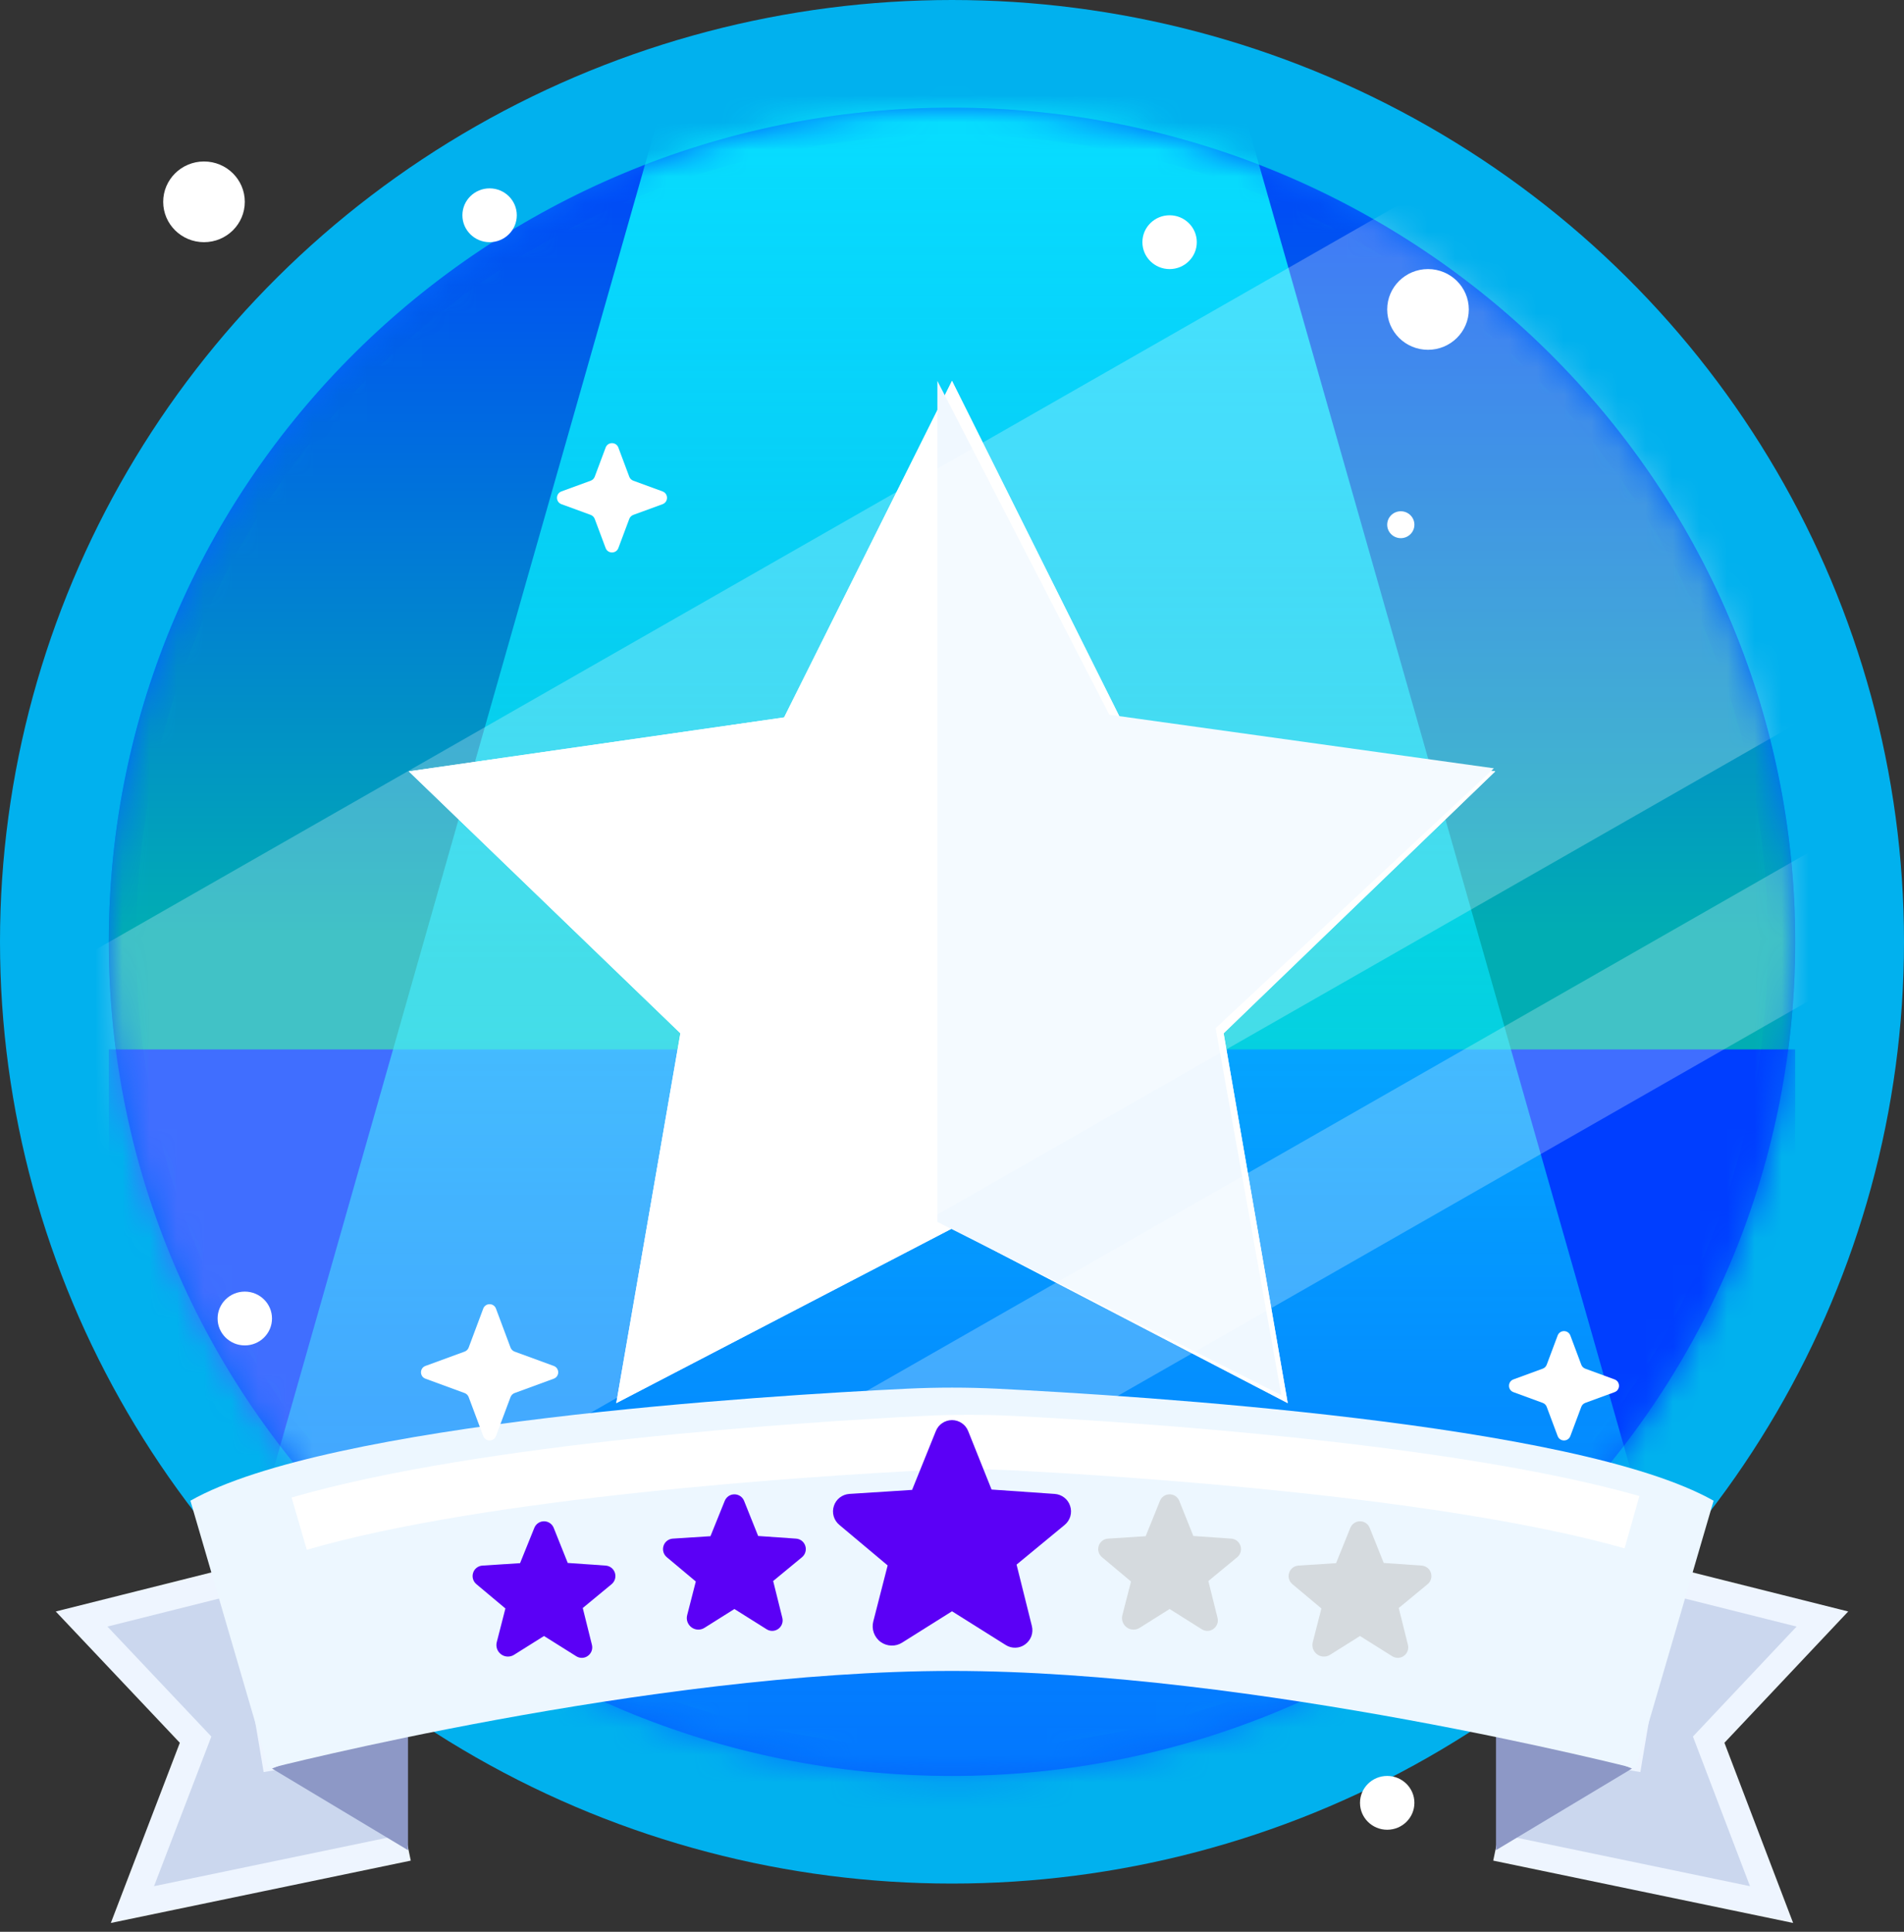 <svg width="70" height="71" viewBox="0 0 70 71" fill="none" xmlns="http://www.w3.org/2000/svg">
<rect x="0" y="0" width="70" height="71" fill="#333333" stroke="none"/>
<ellipse cx="35" cy="34.614" rx="35" ry="34.614" fill="#01B1EE"/>
<path d="M65.5 34.614C65.5 51.265 51.85 64.773 35 64.773C18.15 64.773 4.5 51.265 4.5 34.614C4.5 17.964 18.15 4.456 35 4.456C51.85 4.456 65.5 17.964 65.5 34.614Z" stroke="#0268FD"/>
<mask id="mask0" mask-type="alpha" maskUnits="userSpaceOnUse" x="4" y="3" width="62" height="63">
<ellipse cx="35" cy="34.614" rx="31" ry="30.658" fill="#01B1EE"/>
</mask>
<g mask="url(#mask0)">
<ellipse cx="35" cy="34.614" rx="31" ry="30.658" fill="url(#paint0_linear)"/>
<rect x="4" y="38.57" width="62" height="28.68" fill="#003EFF"/>
<path d="M26 -1.978H44L64 68.24H6L26 -1.978Z" fill="url(#paint1_linear)"/>
<path d="M35 13.999L41.172 26.367L54.972 28.35L44.986 37.977L47.343 51.57L35 45.152L22.657 51.57L25.014 37.977L15.028 28.35L28.828 26.367L35 13.999Z" fill="white"/>
<path d="M35 13.999L41.172 26.367L54.972 28.35L44.986 37.977L47.343 51.57L35 45.152L22.657 51.57L25.014 37.977L15.028 28.35L28.828 26.367L35 13.999Z" fill="white"/>
<path d="M40.785 26.27L34.462 13.999V44.909L47.108 51.276L44.693 37.789L54.923 28.238L40.785 26.27Z" fill="#F0F8FF"/>
<rect opacity="0.25" width="79.364" height="23.802" transform="matrix(0.868 -0.496 0.504 0.864 -6 40.342)" fill="white"/>
<rect opacity="0.25" width="79.364" height="4.736" transform="matrix(0.868 -0.496 0.504 0.864 4 67.044)" fill="white"/>
</g>
<ellipse cx="18" cy="7.912" rx="1" ry="0.989" fill="white"/>
<path d="M15 67.895L4.869 70L7.191 63.939L3 59.505L9 58L10.186 65.047" fill="#CBD7EE"/>
<path d="M15 67.895L4.869 70L7.191 63.939L3 59.505L9 58L10.186 65.047" stroke="#EEF5FF" stroke-miterlimit="10"/>
<path d="M10 65L15 68V63L10 65Z" fill="#8D98C6"/>
<path d="M55 67.895L65.131 70L62.819 63.939L67 59.505L61 58L59.814 65.047" fill="#CBD7EE"/>
<path d="M55 67.895L65.131 70L62.819 63.939L67 59.505L61 58L59.814 65.047" stroke="#EEF5FF" stroke-miterlimit="10"/>
<path d="M60 65L55 68V63L60 65Z" fill="#8D98C6"/>
<path d="M33.362 51.039C28.151 51.289 12.042 52.29 7 55.157L9.878 65C9.878 65 23.873 61.413 35 61.413C46.127 61.413 60.122 65 60.122 65L63 55.157C57.958 52.301 41.849 51.3 36.638 51.039C35.546 50.987 34.464 50.987 33.362 51.039Z" fill="#EDF7FF"/>
<path d="M60 55.945C53.189 54.016 41.532 53.26 37.252 53.041C36.15 52.986 35.068 52.986 33.966 53.041C29.637 53.26 17.791 54.027 11 56" stroke="white" stroke-width="2" stroke-miterlimit="10"/>
<path d="M39.343 55.348C39.304 55.226 39.229 55.119 39.127 55.041C39.026 54.962 38.903 54.916 38.775 54.907L36.455 54.746L35.595 52.598C35.548 52.479 35.466 52.377 35.36 52.305C35.254 52.233 35.129 52.194 35 52.194H34.999C34.871 52.195 34.746 52.233 34.64 52.305C34.534 52.377 34.453 52.479 34.406 52.598L33.533 54.759L31.226 54.907C31.097 54.916 30.975 54.962 30.873 55.041C30.772 55.119 30.697 55.226 30.658 55.348C30.617 55.471 30.614 55.603 30.65 55.728C30.686 55.853 30.759 55.964 30.86 56.047L32.634 57.535L32.106 59.594C32.07 59.732 32.077 59.879 32.126 60.014C32.175 60.148 32.263 60.266 32.38 60.35C32.494 60.431 32.629 60.477 32.769 60.481C32.908 60.486 33.046 60.448 33.164 60.374L34.995 59.224C34.998 59.222 35 59.221 35.006 59.224L36.976 60.461C37.083 60.529 37.208 60.563 37.335 60.559C37.462 60.555 37.584 60.514 37.687 60.439C37.793 60.363 37.873 60.257 37.918 60.135C37.962 60.013 37.968 59.88 37.935 59.755L37.374 57.505L39.141 56.047C39.242 55.964 39.315 55.853 39.351 55.728C39.387 55.603 39.384 55.471 39.343 55.348Z" fill="#5B00F6"/>
<g opacity="0.5">
<path d="M45.606 56.814C45.582 56.741 45.537 56.677 45.477 56.63C45.416 56.583 45.342 56.555 45.265 56.55L43.873 56.453L43.357 55.164C43.329 55.093 43.28 55.031 43.216 54.988C43.153 54.945 43.077 54.922 43 54.922H43C42.923 54.922 42.847 54.945 42.784 54.988C42.721 55.032 42.672 55.093 42.644 55.164L42.12 56.461L40.735 56.55C40.658 56.555 40.585 56.583 40.524 56.63C40.463 56.677 40.418 56.741 40.395 56.814C40.37 56.888 40.368 56.967 40.39 57.042C40.412 57.117 40.455 57.184 40.516 57.234L41.581 58.126L41.264 59.361C41.242 59.445 41.246 59.532 41.275 59.614C41.305 59.694 41.358 59.765 41.428 59.815C41.496 59.864 41.577 59.892 41.661 59.894C41.745 59.897 41.828 59.874 41.898 59.83L42.997 59.139C42.999 59.138 43 59.138 43.003 59.139L44.185 59.882C44.25 59.923 44.325 59.943 44.401 59.941C44.477 59.938 44.551 59.913 44.612 59.869C44.676 59.823 44.724 59.76 44.751 59.686C44.777 59.613 44.781 59.533 44.761 59.458L44.425 58.108L45.485 57.234C45.545 57.184 45.589 57.117 45.611 57.042C45.632 56.967 45.63 56.888 45.606 56.814Z" fill="#BDBDBD"/>
</g>
<path d="M29.606 56.814C29.582 56.741 29.537 56.677 29.477 56.63C29.416 56.583 29.342 56.555 29.265 56.55L27.873 56.453L27.357 55.164C27.329 55.093 27.28 55.031 27.216 54.988C27.152 54.945 27.077 54.922 27 54.922H27C26.923 54.922 26.848 54.945 26.784 54.988C26.721 55.032 26.672 55.093 26.644 55.164L26.12 56.461L24.735 56.55C24.658 56.555 24.585 56.583 24.524 56.63C24.463 56.677 24.418 56.741 24.395 56.814C24.37 56.888 24.369 56.967 24.39 57.042C24.412 57.117 24.455 57.184 24.516 57.234L25.581 58.126L25.264 59.361C25.242 59.445 25.246 59.532 25.275 59.614C25.305 59.694 25.358 59.765 25.428 59.815C25.496 59.864 25.577 59.892 25.661 59.894C25.745 59.897 25.828 59.874 25.898 59.83L26.997 59.139C26.999 59.138 27 59.138 27.003 59.139L28.186 59.882C28.25 59.923 28.325 59.943 28.401 59.941C28.477 59.938 28.551 59.913 28.612 59.869C28.676 59.823 28.724 59.76 28.751 59.686C28.777 59.613 28.781 59.533 28.761 59.458L28.425 58.108L29.485 57.234C29.545 57.184 29.589 57.117 29.61 57.042C29.632 56.967 29.63 56.888 29.606 56.814Z" fill="#5B00F6"/>
<path d="M22.606 57.805C22.582 57.732 22.537 57.668 22.477 57.621C22.416 57.574 22.342 57.546 22.265 57.541L20.873 57.444L20.357 56.155C20.329 56.084 20.28 56.023 20.216 55.979C20.152 55.936 20.077 55.913 20 55.913H20C19.923 55.913 19.848 55.936 19.784 55.98C19.721 56.023 19.672 56.084 19.644 56.155L19.12 57.452L17.735 57.541C17.658 57.546 17.585 57.574 17.524 57.621C17.463 57.668 17.418 57.732 17.395 57.805C17.37 57.879 17.369 57.959 17.39 58.033C17.412 58.108 17.455 58.175 17.516 58.225L18.581 59.117L18.264 60.353C18.242 60.436 18.246 60.524 18.275 60.605C18.305 60.686 18.358 60.756 18.428 60.806C18.496 60.855 18.577 60.883 18.661 60.885C18.745 60.888 18.828 60.865 18.898 60.821L19.997 60.131C19.999 60.13 20 60.129 20.003 60.131L21.186 60.873C21.25 60.914 21.325 60.934 21.401 60.932C21.477 60.93 21.551 60.905 21.612 60.86C21.676 60.815 21.724 60.751 21.751 60.678C21.777 60.604 21.781 60.525 21.761 60.449L21.425 59.1L22.485 58.225C22.545 58.175 22.589 58.108 22.61 58.033C22.632 57.959 22.63 57.879 22.606 57.805Z" fill="#5B00F6"/>
<g opacity="0.5">
<path d="M52.606 57.805C52.582 57.732 52.537 57.668 52.477 57.621C52.416 57.574 52.342 57.546 52.265 57.541L50.873 57.444L50.357 56.155C50.329 56.084 50.28 56.023 50.216 55.979C50.153 55.936 50.077 55.913 50 55.913H50C49.923 55.913 49.847 55.936 49.784 55.98C49.721 56.023 49.672 56.084 49.644 56.155L49.12 57.452L47.735 57.541C47.658 57.546 47.585 57.574 47.524 57.621C47.463 57.668 47.418 57.732 47.395 57.805C47.37 57.879 47.368 57.959 47.39 58.033C47.412 58.108 47.455 58.175 47.516 58.225L48.581 59.117L48.264 60.353C48.242 60.436 48.246 60.524 48.275 60.605C48.305 60.686 48.358 60.756 48.428 60.806C48.496 60.855 48.577 60.883 48.661 60.885C48.745 60.888 48.828 60.865 48.898 60.821L49.997 60.131C49.999 60.13 50 60.129 50.003 60.131L51.185 60.873C51.25 60.914 51.325 60.934 51.401 60.932C51.477 60.93 51.551 60.905 51.612 60.86C51.676 60.815 51.724 60.751 51.751 60.678C51.777 60.604 51.781 60.525 51.761 60.449L51.425 59.1L52.485 58.225C52.545 58.175 52.589 58.108 52.611 58.033C52.632 57.959 52.63 57.879 52.606 57.805Z" fill="#BDBDBD"/>
</g>
<ellipse cx="9" cy="48.46" rx="1" ry="0.989" fill="white"/>
<ellipse cx="43" cy="8.901" rx="1" ry="0.989" fill="white"/>
<ellipse cx="51" cy="66.261" rx="1" ry="0.989" fill="white"/>
<path d="M17.766 48.096C17.847 47.88 18.153 47.88 18.234 48.096L18.77 49.529C18.796 49.597 18.85 49.651 18.918 49.676L20.358 50.203C20.577 50.283 20.577 50.592 20.358 50.672L18.918 51.2C18.85 51.225 18.796 51.278 18.77 51.347L18.234 52.779C18.153 52.995 17.847 52.995 17.766 52.779L17.23 51.347C17.204 51.278 17.15 51.225 17.082 51.2L15.642 50.672C15.423 50.592 15.423 50.283 15.642 50.203L17.082 49.676C17.15 49.651 17.204 49.597 17.23 49.529L17.766 48.096Z" fill="white"/>
<path d="M22.266 16.45C22.347 16.233 22.653 16.233 22.734 16.45L23.135 17.521C23.16 17.589 23.215 17.643 23.283 17.668L24.358 18.061C24.577 18.142 24.577 18.451 24.358 18.531L23.283 18.924C23.215 18.95 23.16 19.003 23.135 19.072L22.734 20.143C22.653 20.359 22.347 20.359 22.266 20.143L21.865 19.072C21.84 19.003 21.785 18.95 21.717 18.924L20.642 18.531C20.423 18.451 20.423 18.142 20.642 18.061L21.717 17.668C21.785 17.643 21.84 17.589 21.865 17.521L22.266 16.45Z" fill="white"/>
<path d="M57.266 49.086C57.347 48.869 57.653 48.869 57.734 49.086L58.135 50.157C58.16 50.225 58.215 50.279 58.283 50.304L59.358 50.698C59.577 50.778 59.577 51.087 59.358 51.167L58.283 51.561C58.215 51.586 58.16 51.639 58.135 51.708L57.734 52.779C57.653 52.996 57.347 52.996 57.266 52.779L56.865 51.708C56.84 51.639 56.785 51.586 56.717 51.561L55.642 51.167C55.423 51.087 55.423 50.778 55.642 50.698L56.717 50.304C56.785 50.279 56.84 50.225 56.865 50.157L57.266 49.086Z" fill="white"/>
<ellipse cx="52.5" cy="11.373" rx="1.5" ry="1.483" fill="white"/>
<ellipse cx="7.5" cy="7.418" rx="1.5" ry="1.483" fill="white"/>
<ellipse cx="51.5" cy="19.285" rx="0.5" ry="0.494" fill="white"/>
<defs>
<linearGradient id="paint0_linear" x1="35" y1="3.956" x2="35" y2="65.273" gradientUnits="userSpaceOnUse">
<stop stop-color="#0040FE"/>
<stop offset="0.495" stop-color="#01ADB3"/>
</linearGradient>
<linearGradient id="paint1_linear" x1="35" y1="-1.978" x2="35" y2="98.898" gradientUnits="userSpaceOnUse">
<stop stop-color="#08E8FE"/>
<stop offset="1" stop-color="#08E8FE" stop-opacity="0"/>
</linearGradient>
</defs>
</svg>
